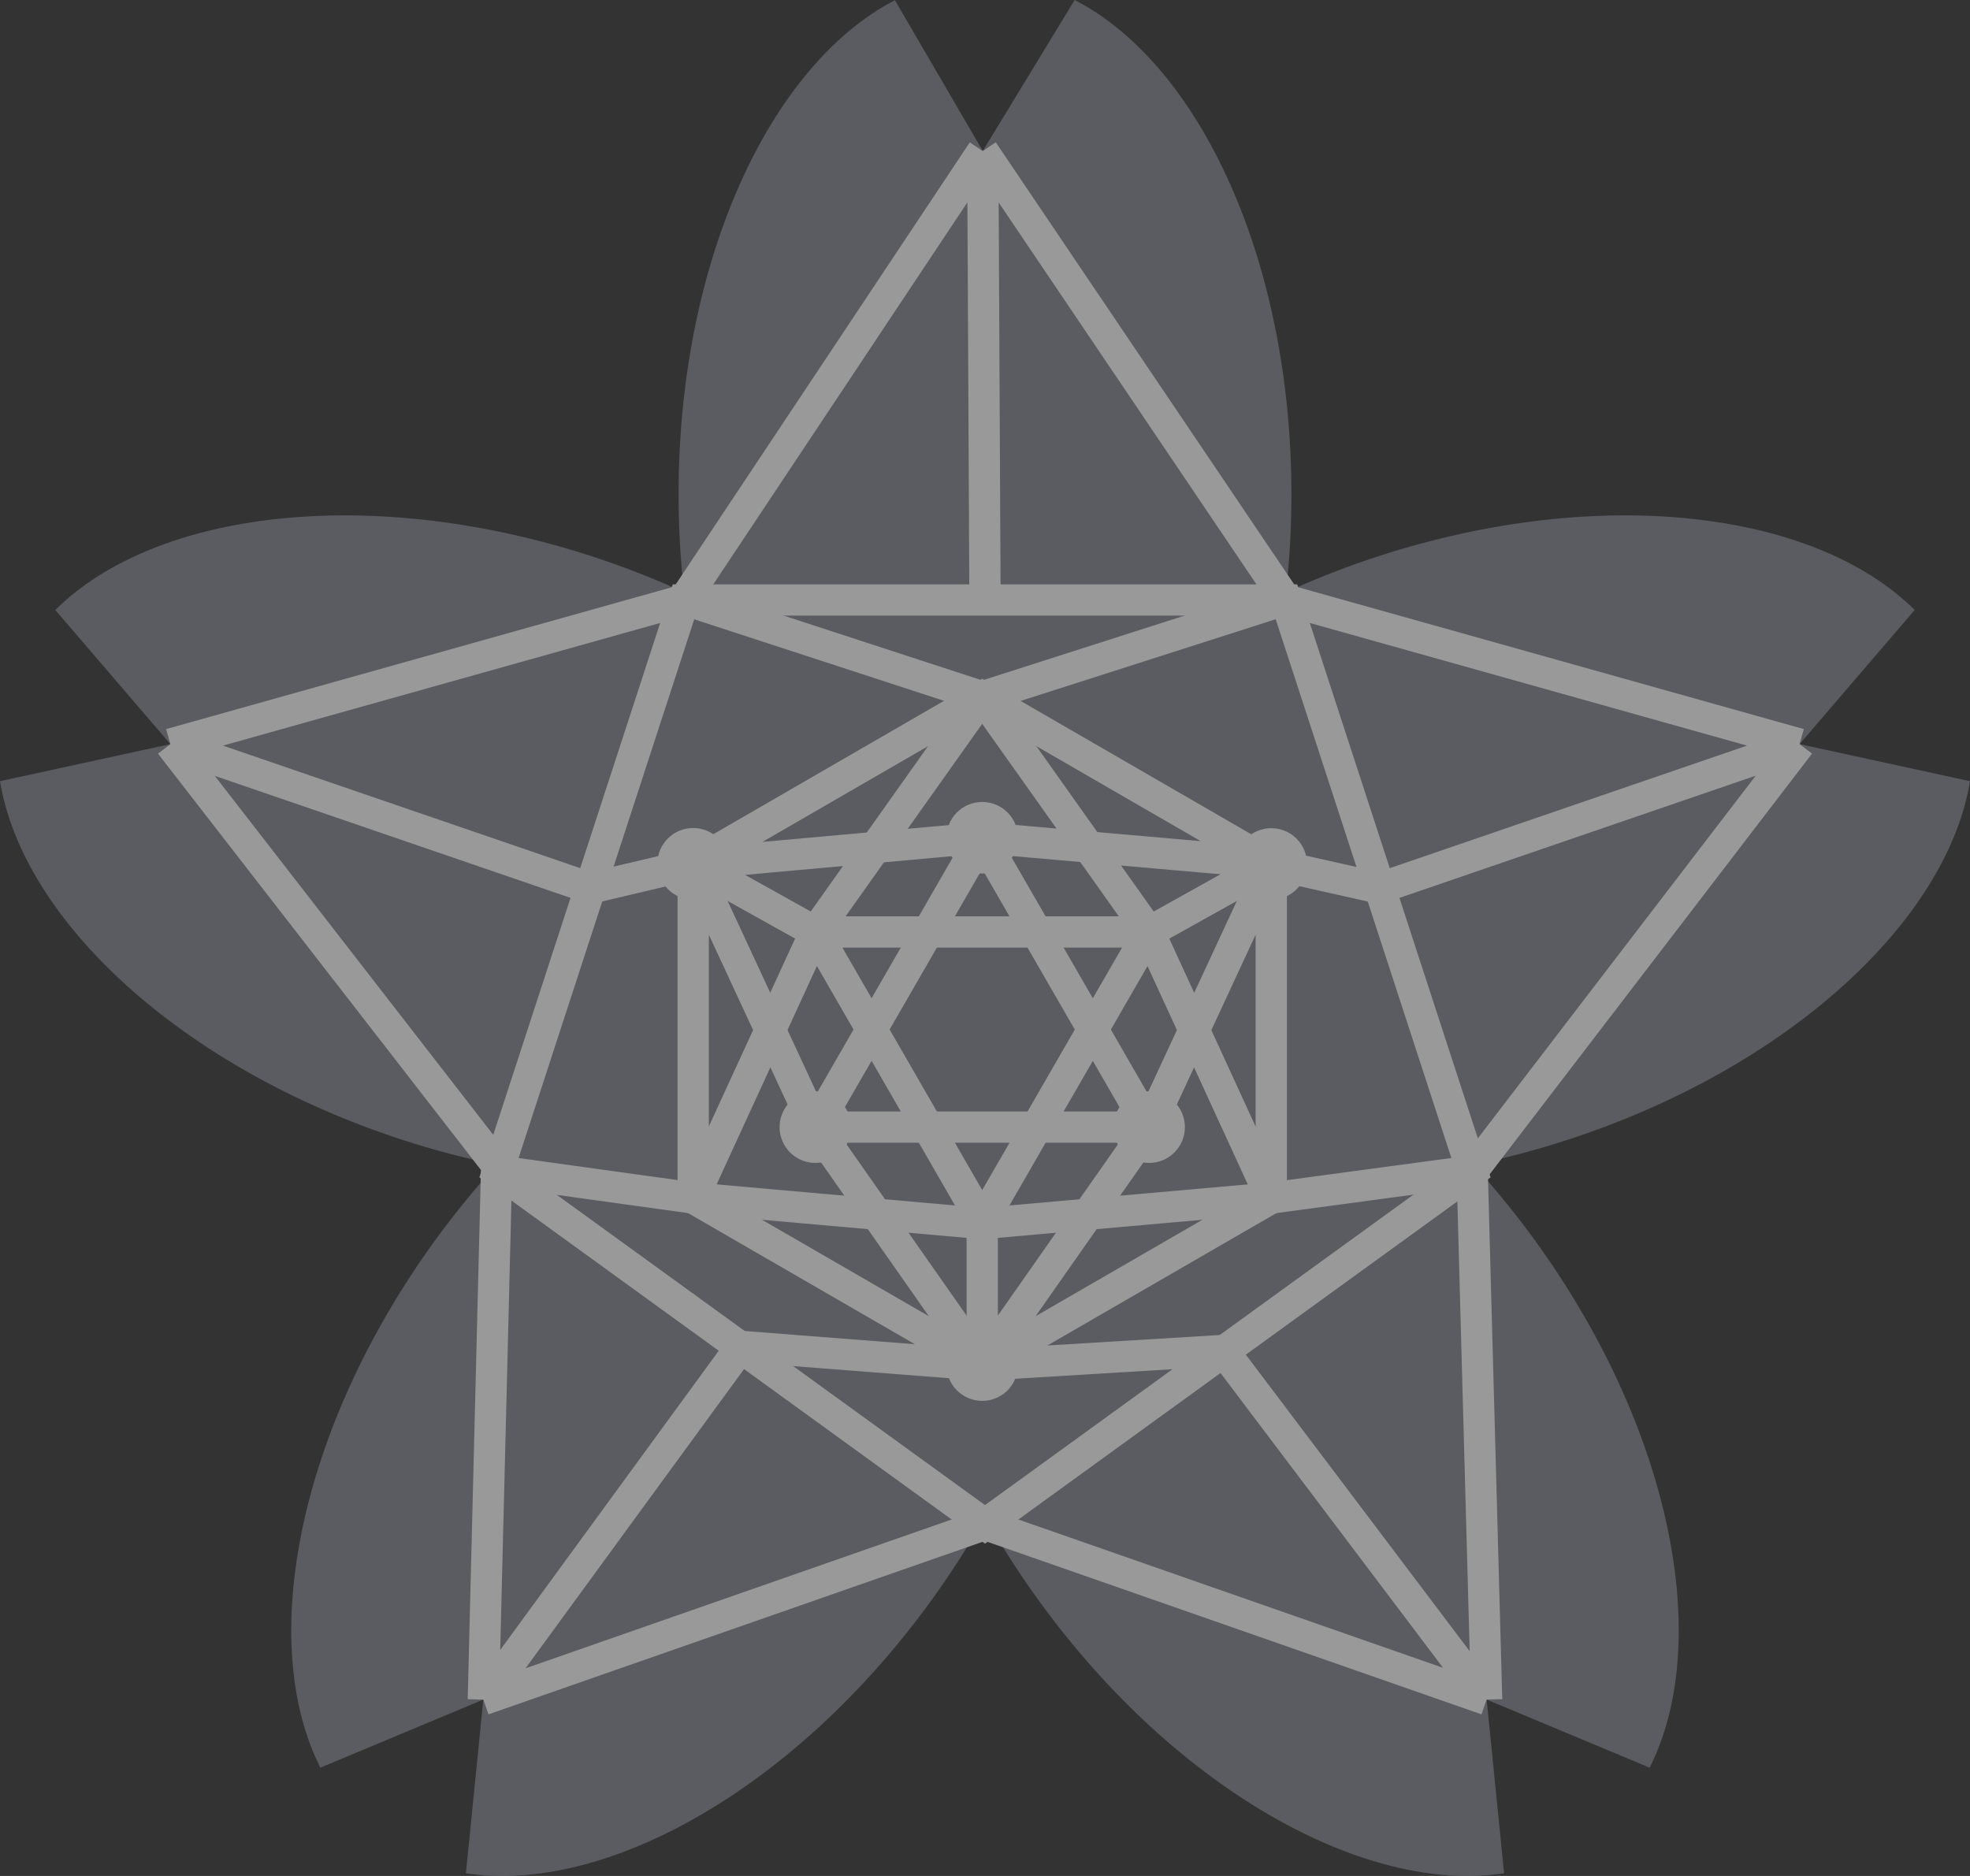 <svg width="63" height="60" viewBox="0 0 63 60" fill="none" xmlns="http://www.w3.org/2000/svg">
<rect x="0" y="0" width="63" height="60" fill="#333333" stroke="none"/>
<g opacity="0.5">
<path d="M63 24.986L57.551 23.799L61.231 19.509C58.027 16.326 51.147 15.492 44.078 17.791C43.072 18.118 42.085 18.503 41.123 18.943C41.241 17.901 41.3 16.852 41.299 15.803C41.299 8.36 38.38 2.067 34.367 0L31.429 4.829L28.619 0.007C24.613 2.082 21.701 8.369 21.701 15.803C21.7 16.852 21.759 17.901 21.877 18.943C20.915 18.503 19.928 18.118 18.922 17.791C11.852 15.492 4.973 16.326 1.769 19.509L5.448 23.799L0 24.985C0.733 29.441 5.805 34.157 12.866 36.455C13.856 36.777 14.864 37.044 15.884 37.253C15.183 38.021 14.525 38.829 13.914 39.671C9.545 45.693 8.212 52.502 10.245 56.536L15.457 54.358L14.9 59.914C19.359 60.593 25.406 57.22 29.77 51.206C30.398 50.341 30.976 49.44 31.5 48.508C32.024 49.44 32.602 50.341 33.23 51.206C37.594 57.22 43.641 60.593 48.1 59.914L47.543 54.358L52.755 56.536C54.788 52.502 53.455 45.693 49.086 39.671C48.475 38.829 47.817 38.021 47.116 37.253C48.136 37.044 49.144 36.777 50.134 36.454C57.195 34.157 62.267 29.441 63 24.985V24.986Z" fill="#818592"/>
<path fill-rule="evenodd" clip-rule="evenodd" d="M47.08 37.465L31.5 48.755L15.919 37.465L21.877 19.19H41.122L47.08 37.465Z" stroke="white"/>
<path d="M22.168 38.316L31.411 39.134M31.411 39.134L40.655 38.316L31.411 39.134Z" stroke="white"/>
<path d="M31.411 43.661L26.075 36.049M40.655 38.317L31.411 43.661L22.168 38.317V27.63L31.411 22.286L40.655 27.63V38.317ZM40.654 27.602L31.411 26.794L40.654 27.602ZM22.168 27.63L31.411 26.794L22.168 27.63ZM40.655 27.63L36.748 36.049L40.655 27.63ZM31.411 43.661L36.748 36.049L31.411 43.661ZM22.168 27.63L26.075 36.049L22.168 27.63Z" stroke="white"/>
<path fill-rule="evenodd" clip-rule="evenodd" d="M36.747 36.049L31.41 26.794L26.073 36.049H36.747Z" stroke="white"/>
<path d="M31.411 39.064V43.66M26.074 29.808L31.411 39.064L36.748 29.808H26.074ZM22.168 27.629L26.075 29.808L22.168 27.629ZM36.748 29.808L40.655 27.629L36.748 29.808Z" stroke="white"/>
<path d="M31.411 44.305C31.767 44.305 32.055 44.016 32.055 43.66C32.055 43.304 31.767 43.015 31.411 43.015C31.055 43.015 30.767 43.304 30.767 43.66C30.767 44.016 31.055 44.305 31.411 44.305Z" fill="white" stroke="white"/>
<path d="M22.166 28.272C22.522 28.272 22.81 27.983 22.81 27.627C22.81 27.271 22.522 26.982 22.166 26.982C21.81 26.982 21.522 27.271 21.522 27.627C21.522 27.983 21.81 28.272 22.166 28.272Z" fill="white" stroke="white"/>
<path d="M26.075 36.695C26.43 36.695 26.719 36.406 26.719 36.05C26.719 35.694 26.43 35.405 26.075 35.405C25.719 35.405 25.431 35.694 25.431 36.05C25.431 36.406 25.719 36.695 26.075 36.695Z" fill="white" stroke="white"/>
<path d="M36.748 36.695C37.104 36.695 37.393 36.406 37.393 36.05C37.393 35.694 37.104 35.405 36.748 35.405C36.393 35.405 36.105 35.694 36.105 36.05C36.105 36.406 36.393 36.695 36.748 36.695Z" fill="white" stroke="white"/>
<path d="M31.411 27.439C31.767 27.439 32.055 27.15 32.055 26.794C32.055 26.438 31.767 26.149 31.411 26.149C31.055 26.149 30.767 26.438 30.767 26.794C30.767 27.15 31.055 27.439 31.411 27.439Z" fill="white" stroke="white"/>
<path d="M40.655 28.277C41.011 28.277 41.299 27.989 41.299 27.633C41.299 27.276 41.011 26.988 40.655 26.988C40.299 26.988 40.011 27.276 40.011 27.633C40.011 27.989 40.299 28.277 40.655 28.277Z" fill="white" stroke="white"/>
<path d="M41.122 19.176L31.41 22.287M40.654 38.317L36.747 29.809L40.654 38.317ZM31.41 22.287L36.747 29.809L31.41 22.287ZM22.167 38.317L26.074 29.809L22.167 38.317ZM31.41 22.287L26.074 29.809L31.41 22.287ZM31.41 43.661L23.705 43.063L31.41 43.661ZM39.114 43.193L31.41 43.661L39.114 43.193ZM18.88 28.407L22.167 27.63L18.88 28.407ZM44.119 28.407L40.654 27.63L44.119 28.407ZM22.167 38.317L15.919 37.451L22.167 38.317ZM40.654 38.317L47.08 37.451L40.654 38.317ZM21.877 19.176L31.41 22.287L21.877 19.176Z" stroke="white"/>
<path d="M31.5 48.756L47.542 54.359M31.5 19.191L31.429 4.83L31.5 19.191ZM18.88 28.407L5.448 23.799L18.88 28.407ZM15.457 54.359L23.705 43.063L15.457 54.359ZM47.542 54.359L39.114 43.193L47.542 54.359ZM57.551 23.799L44.119 28.407L57.551 23.799ZM47.08 37.466L57.551 23.799L47.08 37.466ZM41.122 19.191L57.551 23.8L41.122 19.191ZM21.877 19.191L31.429 4.83L21.877 19.191ZM41.122 19.191L31.429 4.83L41.122 19.191ZM15.884 37.253L5.448 23.799L15.884 37.253ZM21.877 19.191L5.448 23.8L21.877 19.191ZM15.884 37.253L15.457 54.359L15.884 37.253ZM31.5 48.756L15.457 54.359L31.5 48.756ZM47.08 37.466L47.542 54.359L47.08 37.466Z" stroke="white"/>
</g>
</svg>
